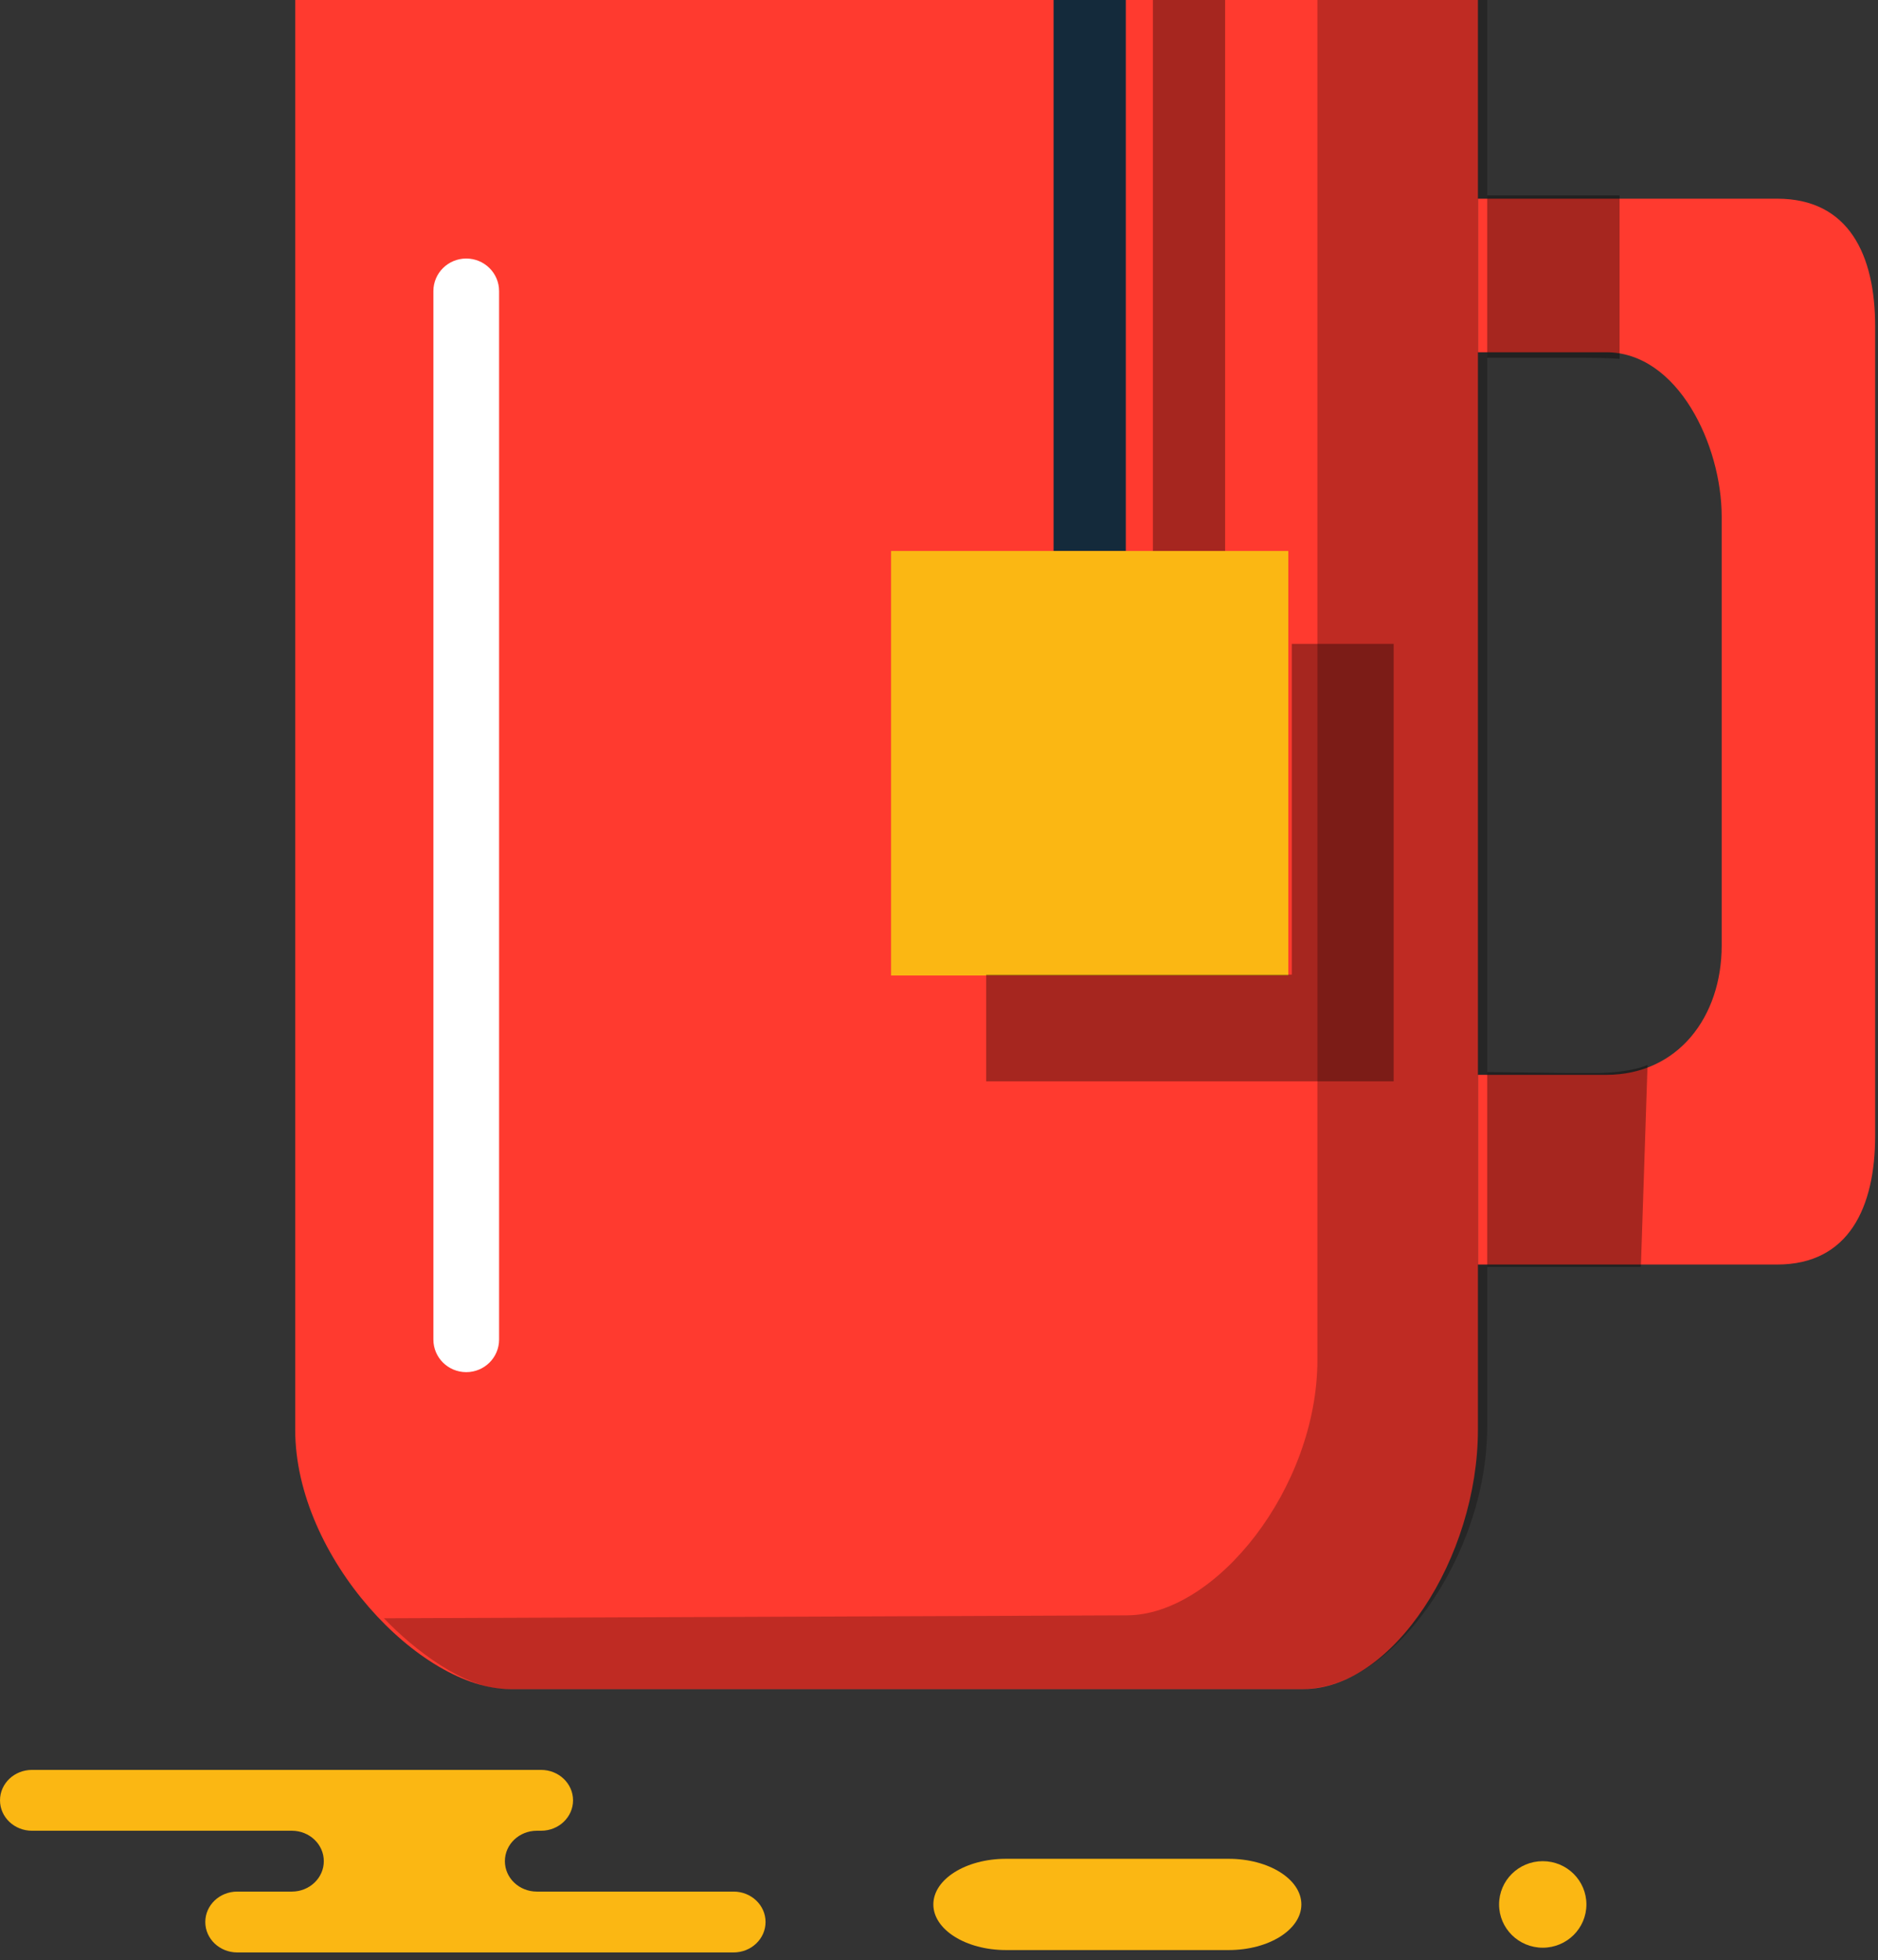 <svg xmlns="http://www.w3.org/2000/svg" xmlns:xlink="http://www.w3.org/1999/xlink" preserveAspectRatio="xMidYMid" width="208" height="217" viewBox="0 0 208 217">
  <rect x="0" y="0" width="208" height="217" fill="#333333" stroke="none"/>
  <defs>
    <style>

      .cls-3 {
        fill: #fbb713;
      }

      .cls-6 {
        fill: #ff3a2f;
      }

      .cls-7 {
        fill: #000000;
        opacity: 0.25;
      }

      .cls-8 {
        fill: #142a3b;
      }

      .cls-9 {
        fill: #000000;
        opacity: 0.35;
      }

      .cls-15 {
        fill: #ffffff;
      }
    </style>
  </defs>
  <g id="group-2svg">
    <path d="M136.085,215.886 C140.530,215.886 144.134,213.624 144.134,210.834 C144.134,208.044 140.530,205.782 136.085,205.782 C136.085,205.782 111.422,205.782 111.422,205.782 C106.977,205.782 103.374,208.044 103.374,210.834 C103.374,213.624 106.977,215.886 111.422,215.886 C111.422,215.886 136.085,215.886 136.085,215.886 Z" id="path-1" class="cls-3" fill-rule="evenodd"/>
    <path d="M175.704,210.834 C175.704,213.480 173.539,215.625 170.868,215.625 C168.197,215.625 166.032,213.480 166.032,210.834 C166.032,208.188 168.197,206.044 170.868,206.044 C173.539,206.044 175.704,208.188 175.704,210.834 Z" id="path-2" class="cls-3" fill-rule="evenodd"/>
    <path d="M49.792,195.940 C49.792,195.940 59.930,195.940 59.930,195.940 C61.885,195.940 63.469,197.448 63.469,199.309 C63.469,201.169 61.885,202.676 59.930,202.676 C59.930,202.676 59.458,202.676 59.458,202.676 C57.503,202.676 55.919,204.184 55.919,206.044 C55.919,207.904 57.503,209.412 59.458,209.412 C59.458,209.412 81.251,209.412 81.251,209.412 C83.205,209.412 84.790,210.919 84.790,212.779 C84.790,214.639 83.205,216.148 81.251,216.148 C81.251,216.148 55.061,216.148 55.061,216.148 C55.061,216.148 26.276,216.148 26.276,216.148 C24.321,216.148 22.737,214.639 22.737,212.779 C22.737,210.919 24.321,209.412 26.276,209.412 C26.276,209.412 32.324,209.412 32.324,209.412 C34.279,209.412 35.864,207.904 35.864,206.044 C35.864,204.184 34.279,202.676 32.324,202.676 C32.324,202.676 3.540,202.676 3.540,202.676 C1.585,202.676 0.001,201.169 0.001,199.309 C0.001,197.448 1.585,195.940 3.540,195.940 C3.540,195.940 10.343,195.940 10.343,195.940 C10.343,195.940 49.792,195.940 49.792,195.940 Z" id="path-3" class="cls-3" fill-rule="evenodd"/>
    <path d="M32.695,-0.002 C32.695,-0.002 32.695,158.271 32.695,158.271 C32.695,172.457 46.594,186.992 56.470,186.992 C56.470,186.992 144.369,186.992 144.369,186.992 C154.245,186.992 163.688,172.457 163.688,158.271 C163.688,158.271 163.688,-0.002 163.688,-0.002 C163.688,-0.002 32.695,-0.002 32.695,-0.002 Z" id="path-4" class="cls-6" fill-rule="evenodd"/>
    <path d="M145.911,-0.000 C145.911,-0.000 145.911,150.540 145.911,150.540 C145.911,164.726 134.652,178.830 124.777,178.830 C124.777,178.830 42.524,179.154 42.524,179.154 C45.787,182.606 51.494,186.971 55.985,186.971 C55.985,186.971 144.369,186.971 144.369,186.971 C154.245,186.971 164.715,172.178 164.715,157.992 C164.715,157.992 164.715,-0.000 164.715,-0.000 C164.715,-0.000 145.911,-0.000 145.911,-0.000 Z" id="path-5" class="cls-7" fill-rule="evenodd"/>
    <path d="M124.690,60.996 C124.690,60.996 116.691,60.996 116.691,60.996 C116.691,60.996 116.691,-0.002 116.691,-0.002 C116.691,-0.002 124.690,-0.002 124.690,-0.002 C124.690,-0.002 124.690,60.996 124.690,60.996 Z" id="path-6" class="cls-8" fill-rule="evenodd"/>
    <path d="M135.690,78.995 C135.690,78.995 127.690,78.995 127.690,78.995 C127.690,78.995 127.690,-0.002 127.690,-0.002 C127.690,-0.002 135.690,-0.002 135.690,-0.002 C135.690,-0.002 135.690,78.995 135.690,78.995 Z" id="path-7" class="cls-9" fill-rule="evenodd"/>
    <path d="M142.689,107.994 C142.689,107.994 98.692,107.994 98.692,107.994 C98.692,107.994 98.692,60.996 98.692,60.996 C98.692,60.996 142.689,60.996 142.689,60.996 C142.689,60.996 142.689,107.994 142.689,107.994 Z" id="path-8" class="cls-3" fill-rule="evenodd"/>
    <path d="M143.072,71.283 C143.072,71.283 143.072,107.899 143.072,107.899 C143.072,107.899 109.225,107.899 109.225,107.899 C109.225,107.899 109.225,119.715 109.225,119.715 C109.225,119.715 154.355,119.715 154.355,119.715 C154.355,119.715 154.355,71.283 154.355,71.283 C154.355,71.283 143.072,71.283 143.072,71.283 Z" id="path-9" class="cls-9" fill-rule="evenodd"/>
    <path d="M163.688,139.993 C163.688,139.993 175.838,139.993 175.838,139.993 C175.838,139.993 196.833,139.993 196.833,139.993 C204.785,139.993 207.685,133.620 207.685,125.741 C207.685,125.741 207.685,36.126 207.685,36.126 C207.685,28.248 204.785,21.997 196.833,21.997 C196.833,21.997 175.838,21.997 175.838,21.997 C175.838,21.997 163.688,21.997 163.688,21.997 C163.688,21.997 163.688,38.997 163.688,38.997 C163.688,38.997 175.509,38.997 175.509,38.997 C175.509,38.997 177.891,38.997 177.891,38.997 C185.843,38.997 190.686,49.297 190.686,57.175 C190.686,57.175 190.686,104.694 190.686,104.694 C190.686,112.571 185.843,118.994 177.891,118.994 C177.891,118.994 175.509,118.994 175.509,118.994 C175.509,118.994 163.688,118.994 163.688,118.994 C163.688,118.994 163.688,139.993 163.688,139.993 Z" id="path-10" class="cls-6" fill-rule="evenodd"/>
    <path d="M174.192,118.794 C174.192,118.794 164.715,118.681 164.715,118.681 C164.715,118.681 164.715,140.247 164.715,140.247 C164.715,140.247 174.521,140.247 174.521,140.247 C174.521,140.247 181.738,140.247 181.738,140.247 C181.738,140.247 182.475,117.902 182.475,117.902 C180.889,118.577 178.423,118.794 176.573,118.794 C176.573,118.794 174.192,118.794 174.192,118.794 Z" id="path-11" class="cls-9" fill-rule="evenodd"/>
    <path d="M164.715,21.638 C164.715,21.638 164.715,39.609 164.715,39.609 C164.715,39.609 171.834,39.609 171.834,39.609 C171.834,39.609 174.216,39.609 174.216,39.609 C176.065,39.609 177.891,39.609 179.379,39.729 C179.379,39.729 179.379,21.638 179.379,21.638 C179.379,21.638 172.163,21.638 172.163,21.638 C172.163,21.638 164.715,21.638 164.715,21.638 Z" id="path-12" class="cls-9" fill-rule="evenodd"/>
    <path d="M51.639,151.906 C49.629,151.906 48.000,150.291 48.000,148.300 C48.000,148.300 48.000,32.225 48.000,32.225 C48.000,30.235 49.629,28.621 51.639,28.621 C53.648,28.621 55.277,30.235 55.277,32.225 C55.277,32.225 55.277,148.300 55.277,148.300 C55.277,150.291 53.648,151.906 51.639,151.906 Z" id="path-13" class="cls-15" fill-rule="evenodd"/>
  </g>
</svg>
